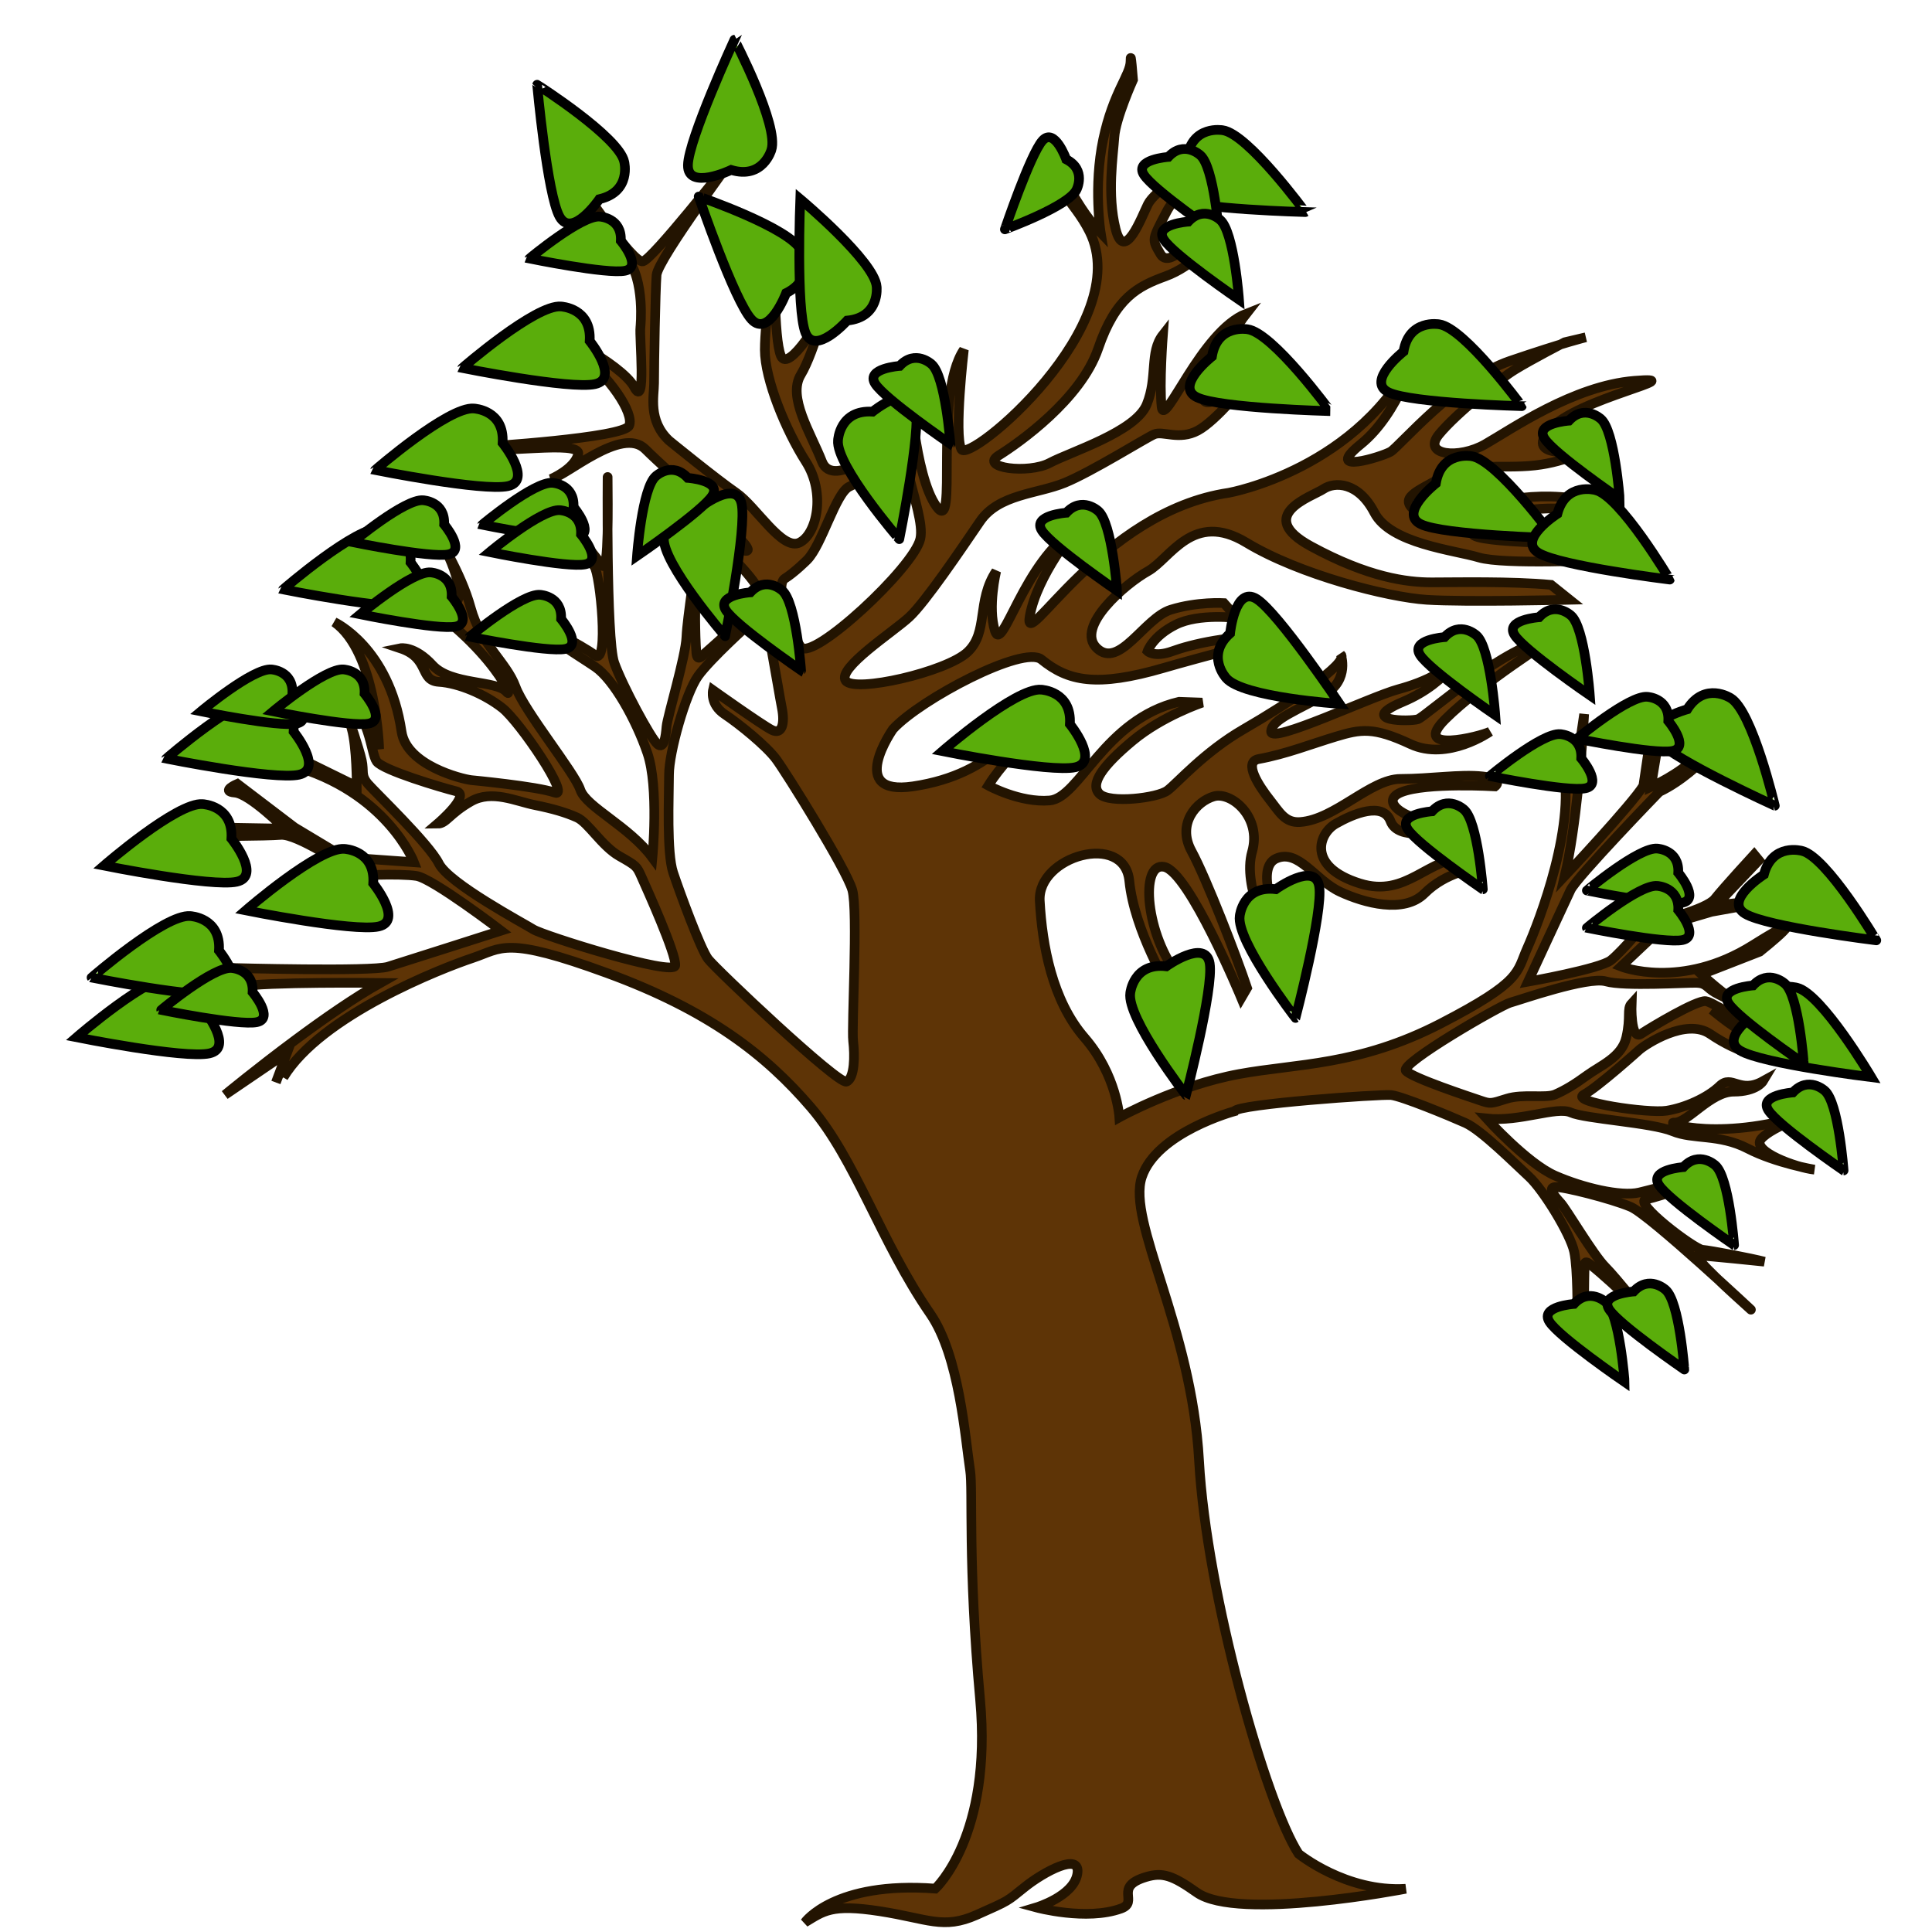 <?xml version="1.0" encoding="UTF-8" standalone="no"?>
<!-- Generator: Adobe Illustrator 14.0.0, SVG Export Plug-In . SVG Version: 6.00 Build 43363)  -->
<svg
   xmlns:dc="http://purl.org/dc/elements/1.1/"
   xmlns:cc="http://creativecommons.org/ns#"
   xmlns:rdf="http://www.w3.org/1999/02/22-rdf-syntax-ns#"
   xmlns:svg="http://www.w3.org/2000/svg"
   xmlns="http://www.w3.org/2000/svg"
   xmlns:sodipodi="http://sodipodi.sourceforge.net/DTD/sodipodi-0.dtd"
   xmlns:inkscape="http://www.inkscape.org/namespaces/inkscape"
   version="1.1"
   id="Layer_1"
   x="0px"
   y="0px"
   width="200px"
   height="200px"
   viewBox="0 0 200 200"
   enable-background="new 0 0 200 200"
   xml:space="preserve"
   sodipodi:version="0.32"
   inkscape:version="0.46"
   sodipodi:docname="bigtree_t.svg"
   inkscape:output_extension="org.inkscape.output.svg.inkscape"><defs
   id="defs116"><inkscape:perspective
     sodipodi:type="inkscape:persp3d"
     inkscape:vp_x="0 : 100 : 1"
     inkscape:vp_y="0 : 1000 : 0"
     inkscape:vp_z="200 : 100 : 1"
     inkscape:persp3d-origin="100 : 66.666667 : 1"
     id="perspective120" /></defs><sodipodi:namedview
   inkscape:window-height="726"
   inkscape:window-width="641"
   inkscape:pageshadow="2"
   inkscape:pageopacity="0.0"
   guidetolerance="10.0"
   gridtolerance="10.0"
   objecttolerance="10.0"
   borderopacity="1.0"
   bordercolor="#666666"
   pagecolor="#ffffff"
   id="base"
   showgrid="false"
   inkscape:zoom="2.47"
   inkscape:cx="100"
   inkscape:cy="100"
   inkscape:window-x="50"
   inkscape:window-y="6"
   inkscape:current-layer="Layer_1" />
<path
   fill="#5E3406"
   stroke="#231401"
   d="M28.561,112.056l1.159-3.091l-6.439,4.377c0,0,3.327-2.75,7.377-5.752  c2.851-2.111,6.06-4.35,8.72-5.838c0,0-11.977-0.129-14.552,0.387l-6.439,4.377l-0.772-0.772l6.696-4.378  c0,0-3.605-1.545-6.311-1.545c-2.704,0-0.129-0.902-0.129-0.902s3.349,0.129,6.182,1.288c0,0,14.423,0.388,16.098-0.128  c1.674-0.516,11.719-3.735,11.719-3.735s-7.083-5.409-8.757-5.667c-1.674-0.257-6.697-0.129-7.856,0.258  c-1.159,0.386-3.348,3.091-3.348,3.091l3.992-4.25c0,0-5.151-3.478-6.825-3.349c-1.674,0.129-7.211,0.129-7.211,0.129l0.128-0.902  l7.469,0.129c0,0-3.606-3.606-5.151-3.735s0.258-0.901,0.258-0.901l5.923,4.507l5.151,3.091l7.212,0.515  c0,0-2.833-7.341-12.75-10.045c-9.916-2.705,0-1.16,0-1.16l6.826,3.349c0,0,0-4.121-0.515-5.924c-0.516-1.803,0.772,2.061,1.03,3.22  c0.258,1.159-0.129,1.545,0.645,2.447c0.772,0.901,6.31,6.182,7.34,8.242c1.031,2.061,8.758,6.182,9.788,6.826  s14.552,4.894,14.681,3.735c0.128-1.16-2.962-7.985-3.477-9.144c-0.515-1.159-0.515-1.159-2.318-2.189  c-1.804-1.031-3.22-3.478-4.379-3.993s-2.447-0.901-4.379-1.288c-1.932-0.387-4.427-1.599-6.568-0.387  c-2.275,1.288-2.575,2.318-3.477,2.318c0,0,3.477-2.962,1.932-3.349c-1.545-0.386-7.598-2.189-8.242-3.091  c-0.644-0.901-0.644-5.022-3.606-6.825c0,0,2.962,0.772,3.864,5.538c0,0-0.257-10.045-4.636-13.136c0,0,5.658,2.586,6.954,11.333  c0.515,3.477,6.182,4.894,7.211,5.022c0,0,6.826,0.644,8.628,1.288c1.803,0.644-3.606-7.341-5.409-8.757  c-1.803-1.417-4.508-2.576-6.568-2.705c-2.06-0.129-0.901-2.447-3.992-3.477c0,0,1.459-0.301,3.348,1.76  c1.889,2.061,6.611,1.545,7.641,2.748c1.03,1.202-2.06-6.01-12.707-11.763c0,0,5.065,2.748,7.04,2.661  c1.975-0.085-0.344-5.58-1.631-7.297c0,0,2.575,3.949,3.606,7.727c1.03,3.777,3.691,5.581,4.636,8.156  c0.944,2.576,6.096,8.843,6.697,10.646c0.601,1.803,5.065,3.778,7.469,7.041c0,0,0.687-7.298-0.515-10.818  c-1.202-3.52-3.52-7.641-5.409-8.929c-1.889-1.288-4.636-2.833-6.01-4.55c0,0,4.551,2.232,6.01,3.348  c1.459,1.116,0.515-8.414-0.085-9.187c-0.601-0.773-3.263-5.065-4.036-6.525c0,0,4.207,5.667,4.894,6.439  c0.629,0.708,0.538-6.655,0.518-8.752c-0.001-0.192-0.003-0.34-0.003-0.434c0-1.116-0.172,16.828,0.687,19.231  s3.778,7.813,4.465,8.414c0.687,0.601,0.858-0.773,0.944-1.803c0.085-1.03,1.974-7.212,2.061-9.272  c0.085-2.061,1.029-7.641,1.116-9.616c0,0-0.397,7.202-0.086,11.248c0.086,1.116,0.774,0.085,1.031-0.086  c0,0,4.208-3.692,5.324-4.98l-0.773,1.975c0,0-4.121,3.692-5.409,5.495c-1.289,1.803-3.005,7.898-3.005,10.217  S69,88.272,69.686,90.333c0.688,2.061,2.834,7.899,3.607,8.929c0.771,1.031,13.479,13.05,14.337,12.707  c0.859-0.343,0.859-2.747,0.687-4.206c-0.172-1.462,0.515-13.48-0.086-15.627c-0.601-2.146-6.868-12.191-7.899-13.564  c-1.03-1.374-3.777-3.606-5.323-4.637c-1.544-1.03-1.201-2.49-1.201-2.49s5.065,3.606,6.095,4.121  c1.03,0.515,1.374-0.601,1.03-2.318c-0.343-1.717-1.803-10.818-2.404-12.192c-0.601-1.373-3.692-4.378-5.236-5.924  c-1.546-1.545,3.862,2.576,4.12,1.803c0.258-0.773-8.156-7.984-10.603-10.432c-2.447-2.447-8.242,2.833-9.788,3.091  c0,0,2.447-1.03,2.833-2.575c0.387-1.546-8.757,0.129-9.916-0.773c0,0,14.682-0.901,15.196-2.189  c0.516-1.288-1.932-5.022-5.537-7.856c-3.606-2.833,4.765,1.417,6.053,3.863c1.287,2.447,0.515-5.151,0.644-6.182  c0,0,0.515-4.893-1.417-7.211c-1.932-2.318-4.507-6.311-4.765-7.469c0,0,5.409,8.113,6.439,7.855  c1.03-0.258,8.499-9.788,9.272-10.688c0.772-0.902-7.727,10.431-7.856,12.105c-0.128,1.674-0.257,9.045-0.257,11.205  c0,1.288-0.645,3.863,1.545,5.924c0,0,4.894,3.992,6.954,5.409s4.766,6.053,6.568,5.151c1.803-0.901,2.705-5.151,0.644-8.371  c-2.06-3.22-4.25-8.5-4.25-11.591s1.029-9.53,1.029-9.53s-0.128,8.371,0.645,10.174c0.772,1.803,4.379-4.121,4.766-5.538  c0.386-1.417-1.289,5.151-2.705,7.47c-1.417,2.317,1.03,6.052,2.188,9.015c1.16,2.962,6.955-1.803,7.084-2.833  c0,0-1.35,4.09-4.25,5.409c-1.417,0.644-2.834,6.052-4.379,7.598c0,0-1.287,1.288-2.318,1.932c-1.031,0.644,0.516,5.538,1.675,7.083  c1.159,1.546,11.719-8.242,12.363-11.204c0.643-2.962-3.735-10.432-1.159-16.484c0,0,0.515,9.917,2.833,13.136  c2.318,3.22-0.387-11.461,2.833-16.227c0,0-1.029,8.757-0.257,10.303c0.773,1.545,18.075-12.917,13.266-22.537  c-1.675-3.349-4.122-4.507-3.865-8.242c0,0,2.061,5.28,5.022,8.371c0,0-0.772-4.765,0.259-9.659c1.03-4.894,2.832-6.696,2.832-8.113  c0-1.417,0.257,1.932,0.257,1.932s-1.802,3.992-1.931,5.924c-0.128,1.932-0.772,5.924,0.129,9.529  c0.902,3.606,2.704-1.287,3.349-2.575s4.378-4.121,7.855-4.121c0,0-4.378,1.932-5.924,4.894c-1.545,2.962-1.545,2.833-0.645,4.379  c0.902,1.545,3.091-1.545,4.38-1.417c1.287,0.129-1.031,2.705-3.863,3.735c-2.834,1.031-5.152,2.189-6.956,7.469  c-1.802,5.28-8.241,9.788-10.302,11.076c-2.06,1.287,3.091,1.932,5.28,0.772c2.189-1.159,8.887-3.219,10.045-6.053  c1.159-2.833,0.257-5.409,1.674-7.211c0,0-0.386,5.151-0.129,7.469c0.259,2.318,4.121-7.856,8.758-9.659  c0,0-1.933,2.446-3.992,7.083c-2.061,4.636,3.349,0.129,3.992,0.129c0,0-3.091,3.863-5.021,4.894c-1.934,1.03-3.607,0-4.508,0.386  c-0.902,0.386-6.439,3.864-9.273,5.022c-2.833,1.159-6.825,1.159-8.757,3.993c-1.932,2.833-5.667,8.371-7.34,9.916  c-1.675,1.545-7.47,5.28-6.568,6.568c0.901,1.288,10.431-0.901,12.62-2.962c2.189-2.061,0.902-5.28,2.962-8.371  c0,0-0.901,3.734-0.128,6.182c0.772,2.446,2.961-7.212,8.37-10.561c0,0-3.992,4.765-4.765,9.015  c-0.773,4.25,7.34-10.818,20.604-12.75c0,0,13.651-2.447,19.446-14.681c0,0-1.803,6.439-5.795,9.659  c-3.992,3.22,2.189,1.288,3.091,0.772c0.901-0.515,6.697-7.469,12.363-9.401c5.667-1.932,7.856-2.447,7.856-2.447l-2.189,0.515  c0,0-3.478,1.804-5.151,2.833c-1.675,1.03-6.053,4.508-7.856,6.697c-1.803,2.19,2.061,2.576,4.765,1.03  c2.705-1.545,9.145-6.053,15.454-6.568c6.311-0.515-5.924,1.803-8.757,5.022s3.348,2.318,4.121,1.932c0,0-2.189,1.417-5.666,1.803  c-3.478,0.387-6.954-0.386-9.529,1.159c-2.577,1.546-4.895,2.189-2.577,3.735c2.318,1.545,7.212-1.03,9.788-1.417  c2.575-0.387,5.28-0.387,8.241,0.258l1.288,1.159c0,0-5.408-0.901-8.628-0.129c-3.22,0.773-5.022,1.288-5.022,2.318  s12.879,1.03,12.879,1.03l0.643,1.674c0,0-10.302,0.515-12.878-0.257c-2.574-0.772-9.144-1.417-10.817-4.636s-4.121-3.22-5.28-2.447  c-1.159,0.772-7.212,2.704-1.287,5.924c5.923,3.22,9.915,3.735,12.491,3.735s8.242-0.129,12.364,0.257l1.931,1.546  c0,0-10.817,0.257-14.81,0c-3.993-0.258-13.136-2.576-18.674-5.924s-7.855,1.674-10.174,2.962c-2.318,1.288-7.599,5.794-5.28,7.984  c2.318,2.189,4.894-3.134,7.642-3.993c2.747-0.858,5.494-0.687,5.494-0.687l1.375,1.545c0,0-3.95-0.516-6.354,0.687  c-2.403,1.202-2.919,2.748-2.919,2.748s0.688,0.687,2.576,0c1.888-0.687,6.01-1.717,11.16-1.545c0,0-8.854,2.336-12.019,3.263  c-7.041,2.061-9.96,1.374-12.707-0.859c-1.856-1.508-12.535,4.121-15.369,7.212c0,0-4.871,6.943,2.061,5.924  c8.758-1.288,11.075-6.697,12.878-7.469c0,0,0,0,0.772,0.515s-3.262,2.747-5.838,6.869c0,0,3.263,1.803,6.354,1.545  c3.091-0.257,5.666-8.414,13.393-10.217l2.404,0.086c0,0-4.121,1.373-7.212,3.949c-3.091,2.575-4.463,4.464-3.434,5.495  s6.01,0.43,7.039-0.344c1.031-0.772,3.793-3.984,7.899-6.353c4.464-2.576,10.989-6.869,10.046-7.727c0,0,0.943,2.576-1.632,4.121  s-5.581,2.576-5.581,3.864c0,1.288,10.303-3.606,13.136-4.379c2.834-0.772,5.667-2.061,6.955-4.378c0,0-1.546,3.606-6.439,5.666  c-4.894,2.061,0.772,2.061,1.545,1.803c0.773-0.257,9.016-7.727,14.166-8.5c0,0-7.727,4.894-11.332,8.5  c-3.606,3.605,3.605,1.803,4.636,1.288c0,0-4.379,3.09-8.242,1.288s-5.151-1.545-7.727-0.773c-2.575,0.773-5.151,1.803-7.985,2.319  c-1.604,0.292-0.035,2.731,1.203,4.292c0.946,1.193,1.527,2.343,3.091,2.232c3.605-0.258,7.297-4.464,10.387-4.464  c3.092,0,6.183-0.515,8.501-0.257c2.318,0.257,1.287,1.03,1.287,1.03s-7.125-0.429-9.701,0.601c-2.575,1.03,1.03,3.177,3.606,2.919  l0.172,1.116c0,0-4.122,1.03-4.895-1.03s-3.863-0.772-5.666,0.258c-1.803,1.03-3.005,4.464,2.489,6.182  c4.904,1.533,6.955-2.747,11.333-2.747l0.602,1.202c0,0-3.006,0.343-5.237,2.575c-2.127,2.127-6.248,1-8.757-0.171  c-2.577-1.202-4.294-4.464-6.612-3.434c-2.317,1.03,0.173,7.04,1.461,7.555l-1.976,0.687c0,0-3.004-5.323-1.975-8.929  c1.03-3.605-2.146-6.268-3.948-5.752c-1.804,0.515-3.864,2.833-2.318,5.667c1.544,2.833,4.722,11.076,5.751,14.167l-0.601,1.029  c0,0-5.408-13.05-7.983-13.565c-2.576-0.515-1.89,7.212,1.544,11.333c1.924,2.308-1.029,1.203-1.029,1.203  s-3.606-5.925-4.121-11.076s-9.53-2.575-9.272,2.061c0.257,4.636,1.287,10.303,4.636,14.165c3.349,3.865,3.606,8.243,3.606,8.243  s5.951-3.294,12.377-4.479c5.962-1.101,12.375-0.833,20.877-5.225c8.5-4.393,7.843-5.296,8.977-7.825  c1.134-2.53,5.335-13.256,3.525-19.384c0,0,0.889,2.854,1.392,1.726l0.964-6.556c0,0-0.192,3.668-0.645,7.935  c-0.318,3.002-0.765,6.301-1.362,8.825c0,0,6.977-7.429,8.137-9.34l0.965-6.556l0.93-0.039l-1.113,6.717c0,0,3.045-1.37,4.602-3.064  c1.558-1.694,0.64,0.438,0.64,0.438s-2.009,2.023-4.366,3.131c0,0-8.547,8.815-9.19,10.16c-0.64,1.346-4.407,9.495-4.407,9.495  s7.468-1.324,8.593-2.226c1.125-0.899,3.937-4.121,4.362-5.07s-0.008-3.878-0.008-3.878l0.363,4.949c0,0,5.145-1.226,6.029-2.348  c0.883-1.123,4.071-4.593,4.071-4.593l0.491,0.6l-4.383,4.606c0,0,4.336-0.183,5.307-1.077c0.971-0.895,0.417,0.68,0.417,0.68  l-6.236,1.117l-4.902,1.447l-4.475,4.223c0,0,6.229,2.451,13.634-2.205c7.405-4.656,0.727,0.667,0.727,0.667l-6.028,2.349  c0,0,2.583,2.373,4.01,3.089c1.426,0.715-1.736-0.703-2.611-1.208c-0.875-0.507-0.894-0.972-1.904-1.006  c-1.01-0.035-7.507,0.394-9.391-0.147c-1.885-0.541-8.915,1.928-9.913,2.202c-0.996,0.275-11.444,6.301-10.794,7.049  c0.652,0.747,6.709,2.741,7.731,3.087c1.022,0.343,1.022,0.343,2.706-0.192c1.685-0.536,4.032-0.017,5.022-0.444  c0.991-0.431,1.976-1.015,3.329-2.003c1.354-0.987,3.551-1.852,4.024-3.891c0.503-2.168,0.029-2.95,0.55-3.515  c0,0-0.146,3.884,0.985,3.137c1.132-0.744,5.747-3.498,6.683-3.384c0.935,0.116,3.518,2.489,6.353,1.672  c0,0-2.189,1.411-5.695-0.769c0,0,6.444,5.624,10.9,4.66c0,0-4.878,2.056-11.104-2.17c-2.475-1.68-6.625,1.056-7.3,1.628  c0,0-4.333,3.905-5.774,4.664c-1.442,0.759,6.675,1.967,8.601,1.654c1.927-0.315,4.21-1.341,5.477-2.56  c1.268-1.216,2.053,0.846,4.479-0.497c0,0-0.652,1.088-3.032,1.084c-2.378-0.005-4.773,3.251-6.121,3.205  c-1.346-0.047,4.952,2.169,14.688-1.188c0,0-4.639,1.592-5.723,2.878c-1.083,1.286,3.695,2.998,5.513,3.181  c0,0-3.959-0.66-6.919-2.189c-2.96-1.531-5.622-0.9-7.779-1.792c-2.157-0.891-9.051-1.272-10.526-1.935  c-1.477-0.662-5.285,0.997-8.712,0.626c0,0,4.177,4.632,7.075,5.906c2.896,1.272,6.813,2.194,8.708,1.753  c1.895-0.442,4.445-1.274,6.312-1.146c0,0-4.019,1.565-5.559,1.839c-1.54,0.271,4.975,5.168,5.806,5.236  c0.83,0.067,5.053,0.873,6.411,1.228c0,0-5.973-0.626-6.852-0.64c-0.807-0.015,3.859,4.168,5.187,5.364  c0.121,0.108,0.213,0.192,0.271,0.247c0.699,0.643-10.444-9.798-12.444-10.644c-2.001-0.847-7.07-2.131-7.842-2.047  c-0.772,0.082-0.011,0.981,0.585,1.63c0.597,0.646,3.382,5.389,4.624,6.629c1.241,1.24,4.193,5.046,5.381,6.235  c0,0-4.282-4.395-6.997-6.528c-0.748-0.59-0.498,0.434-0.538,0.694c0,0-0.109,4.763,0.054,6.202l-0.792-1.62  c0,0,0.06-4.708-0.328-6.553c-0.388-1.847-3.219-6.433-4.671-7.767c-1.453-1.335-4.909-4.81-6.595-5.565  c-1.688-0.755-6.581-2.772-7.672-2.883c-1.09-0.108-15.938,0.934-16.218,1.668c0,0-8.055,2.18-9.601,6.816  c-1.545,4.636,5.152,15.453,5.925,29.361c0.771,13.898,6.954,35.546,10.302,40.696c0,0,4.916,4.01,11.097,3.624  c0,0-17.392,3.391-21.634,0.386c-2.512-1.778-3.543-2.121-5.26-1.605c-3.412,1.023-0.687,2.575-2.576,3.262  c-3.575,1.3-8.777-0.11-8.777-0.11s3.864-1.158,4.25-3.477s-3.499-0.19-5.432,1.354c-1.932,1.546-1.521,1.349-4.999,2.895  c-3.477,1.545-5.022,0.387-10.044-0.386c-5.022-0.772-5.795,0-7.727,1.158c0,0,3.043-4.285,13.498-3.494  c0,0,5.924-5.409,4.636-19.574c-1.288-14.167-0.725-21.71-1.03-23.696c-0.515-3.35-1.107-11.855-4.121-16.227  c-5.152-7.47-7.728-15.97-12.364-21.379c-4.636-5.408-10.56-10.045-21.12-13.908C52.257,96.858,52,98.146,48.909,99.176  c-3.091,1.03-15.711,5.924-19.575,12.363"
   id="path3" />
<path
   fill="#5AAD0B"
   stroke="#000000"
   d="M64.621,16.755c0,0,0.772,3.091-2.576,3.863c0,0-2.833,4.122-4.121,1.804  c-1.288-2.318-2.318-13.651-2.318-13.651S64.105,14.18,64.621,16.755z"
   id="path5" />
<path
   fill="#5AAD0B"
   stroke="#000000"
   d="M79.848,15.531c0,0-0.874,3.063-4.162,2.061c0,0-4.512,2.156-4.471-0.496  c0.042-2.651,4.809-12.985,4.809-12.985S80.687,13.042,79.848,15.531z"
   id="path7" />
<path
   fill="#5AAD0B"
   stroke="#000000"
   d="M58.075,31.728c0,0,3.183,0.14,2.97,3.569c0,0,3.144,3.89,0.555,4.464  c-2.589,0.574-13.746-1.667-13.746-1.667S55.459,31.488,58.075,31.728z"
   id="path9" />
<path
   fill="#5AAD0B"
   stroke="#000000"
   d="M49.06,42.288c0,0,3.183,0.14,2.97,3.57c0,0,3.144,3.889,0.555,4.464  c-2.589,0.574-13.746-1.667-13.746-1.667S46.444,42.048,49.06,42.288z"
   id="path11" />
<path
   fill="#5AAD0B"
   stroke="#000000"
   d="M107.785,71.393c0,0,3.184,0.14,2.97,3.569c0,0,3.144,3.89,0.555,4.464  C108.72,80,97.564,77.76,97.564,77.76S105.169,71.153,107.785,71.393z"
   id="path13" />
<path
   fill="#5AAD0B"
   stroke="#000000"
   d="M128.339,94.809c0,0,0.321-3.169,3.733-2.76c0,0,4.063-2.916,4.489-0.298  c0.425,2.618-2.452,13.627-2.452,13.627S127.949,97.407,128.339,94.809z"
   id="path15" />
<path
   fill="#5AAD0B"
   stroke="#000000"
   d="M117.006,102.793c0,0,0.321-3.169,3.733-2.76c0,0,4.064-2.916,4.489-0.298  c0.424,2.618-2.452,13.629-2.452,13.629S116.617,105.39,117.006,102.793z"
   id="path17" />
<path
   fill="#5AAD0B"
   stroke="#000000"
   d="M126.932,70.189c0,0-2.161-2.34,0.406-4.625c0,0,0.505-4.976,2.748-3.561  c2.243,1.415,8.588,10.861,8.588,10.861S128.62,72.202,126.932,70.189z"
   id="path19" />
<path
   fill="#5AAD0B"
   stroke="#000000"
   d="M148.979,33.57c0,0-3.134-0.569-3.687,2.822c0,0-3.928,3.097-1.53,4.23  s13.772,1.422,13.772,1.422S151.583,33.917,148.979,33.57z"
   id="path21" />
<path
   fill="#5AAD0B"
   stroke="#000000"
   d="M152.327,47.222c0,0-3.135-0.57-3.687,2.822c0,0-3.928,3.096-1.53,4.23  c2.398,1.134,13.772,1.422,13.772,1.422S154.932,47.568,152.327,47.222z"
   id="path23" />
<path
   fill="#5AAD0B"
   stroke="#000000"
   d="M129.146,34.085c0,0-3.135-0.569-3.687,2.823c0,0-3.928,3.096-1.53,4.23  c2.396,1.134,13.773,1.422,13.773,1.422S131.751,34.432,129.146,34.085z"
   id="path25" />
<path
   fill="#5AAD0B"
   stroke="#000000"
   d="M126.57,13.48c0,0-3.135-0.569-3.687,2.822c0,0-3.928,3.096-1.53,4.23  s13.773,1.422,13.773,1.422S129.174,13.827,126.57,13.48z"
   id="path27" />
<path
   fill="#5AAD0B"
   stroke="#000000"
   d="M20.985,83.241c0,0,3.183,0.14,2.97,3.57c0,0,3.144,3.889,0.554,4.464  c-2.588,0.574-13.745-1.667-13.745-1.667S18.37,83.001,20.985,83.241z"
   id="path29" />
<path
   fill="#5AAD0B"
   stroke="#000000"
   d="M18.152,101.013c0,0,3.183,0.14,2.97,3.569c0,0,3.144,3.889,0.555,4.465  c-2.589,0.574-13.746-1.668-13.746-1.668S15.537,100.773,18.152,101.013z"
   id="path31" />
<path
   fill="#5AAD0B"
   stroke="#000000"
   d="M19.698,94.831c0,0,3.183,0.14,2.97,3.57c0,0,3.144,3.889,0.554,4.463  c-2.589,0.575-13.745-1.667-13.745-1.667S17.082,94.591,19.698,94.831z"
   id="path33" />
<path
   fill="#5AAD0B"
   stroke="#000000"
   d="M39.53,54.651c0,0,3.183,0.14,2.97,3.569c0,0,3.144,3.89,0.555,4.464  c-2.589,0.574-13.746-1.667-13.746-1.667S36.915,54.411,39.53,54.651z"
   id="path35" />
<path
   fill="#5AAD0B"
   stroke="#000000"
   d="M27.424,72.166c0,0,3.183,0.14,2.97,3.569c0,0,3.143,3.89,0.554,4.463  c-2.589,0.575-13.745-1.666-13.745-1.666S24.809,71.925,27.424,72.166z"
   id="path37" />
<path
   fill="#5AAD0B"
   stroke="#000000"
   d="M35.667,87.877c0,0,3.183,0.14,2.97,3.569c0,0,3.143,3.89,0.554,4.464  s-13.746-1.666-13.746-1.666S33.051,87.637,35.667,87.877z"
   id="path39" />
<path
   fill="#5AAD0B"
   stroke="#000000"
   d="M186.54,88.082c0,0-3.065-0.87-3.943,2.452c0,0-4.208,2.702-1.933,4.062  c2.276,1.36,13.57,2.75,13.57,2.75S189.099,88.679,186.54,88.082z"
   id="path41" />
<path
   fill="#5AAD0B"
   stroke="#000000"
   d="M165.161,50.735c0,0-3.064-0.87-3.941,2.451c0,0-4.21,2.702-1.933,4.062  c2.275,1.361,13.57,2.75,13.57,2.75S167.72,51.332,165.161,50.735z"
   id="path43" />
<path
   fill="#5AAD0B"
   stroke="#000000"
   d="M179.157,72.266c0,0-2.665-1.747-4.496,1.16c0,0-4.825,1.318-3.059,3.297  c1.765,1.98,12.126,6.683,12.126,6.683S181.42,73.601,179.157,72.266z"
   id="path45" />
<path
   fill="#5AAD0B"
   stroke="#000000"
   d="M186.024,102.248c0,0-3.064-0.87-3.942,2.451c0,0-4.209,2.702-1.934,4.062  c2.276,1.36,13.571,2.75,13.571,2.75S188.584,102.845,186.024,102.248z"
   id="path47" />
<path
   fill="#5AAD0B"
   stroke="#000000"
   d="M82.971,25.981c0,0,1.479,2.821-1.592,4.362c0,0-1.782,4.673-3.581,2.724  c-1.798-1.949-5.471-12.72-5.471-12.72S81.863,23.6,82.971,25.981z"
   id="path49" />
<path
   fill="#5AAD0B"
   stroke="#000000"
   d="M90.751,29.688c0,0,0.367,3.165-3.053,3.499c0,0-3.34,3.722-4.319,1.257  S82.84,20.607,82.84,20.607S90.571,27.067,90.751,29.688z"
   id="path51" />
<path
   fill="#5AAD0B"
   stroke="#000000"
   d="M86.752,45.576c0,0,0.147-3.183,3.577-2.961c0,0,3.897-3.134,4.465-0.543  c0.568,2.59-1.699,13.742-1.699,13.742S86.506,48.191,86.752,45.576z"
   id="path53" />
<path
   fill="#5AAD0B"
   stroke="#000000"
   d="M68.722,55.621c0,0,0.147-3.183,3.577-2.961c0,0,3.897-3.134,4.465-0.544  c0.568,2.59-1.699,13.742-1.699,13.742S68.477,58.236,68.722,55.621z"
   id="path55" />
<path
   fill="#5AAD0B"
   stroke="#000000"
   d="M28.105,69.301c0,0,2.289,0.123,2.163,2.501c0,0,2.291,2.725,0.435,3.103  c-1.856,0.378-9.894-1.267-9.894-1.267S26.223,69.113,28.105,69.301z"
   id="path57" />
<path
   fill="#5AAD0B"
   stroke="#000000"
   d="M35.574,69.301c0,0,2.289,0.123,2.163,2.501c0,0,2.291,2.725,0.435,3.103  c-1.856,0.378-9.894-1.267-9.894-1.267S33.692,69.113,35.574,69.301z"
   id="path59" />
<path
   fill="#5AAD0B"
   stroke="#000000"
   d="M23.983,100.208c0,0,2.289,0.122,2.164,2.503c0,0,2.291,2.726,0.434,3.103  c-1.856,0.377-9.894-1.267-9.894-1.267S22.102,100.021,23.983,100.208z"
   id="path61" />
<path
   fill="#5AAD0B"
   stroke="#000000"
   d="M43.816,51.787c0,0,2.289,0.122,2.164,2.501c0,0,2.291,2.726,0.434,3.104  c-1.856,0.378-9.893-1.267-9.893-1.267S41.935,51.599,43.816,51.787z"
   id="path63" />
<path
   fill="#5AAD0B"
   stroke="#000000"
   d="M44.589,59.256c0,0,2.289,0.123,2.164,2.501c0,0,2.29,2.725,0.434,3.103  c-1.856,0.378-9.893-1.267-9.893-1.267S42.707,59.068,44.589,59.256z"
   id="path65" />
<path
   fill="#5AAD0B"
   stroke="#000000"
   d="M57.21,49.983c0,0,2.289,0.123,2.163,2.502c0,0,2.291,2.726,0.434,3.103  c-1.856,0.378-9.893-1.267-9.893-1.267S55.328,49.796,57.21,49.983z"
   id="path67" />
<path
   fill="#5AAD0B"
   stroke="#000000"
   d="M55.922,61.574c0,0,2.289,0.122,2.164,2.501c0,0,2.29,2.725,0.434,3.104  c-1.856,0.377-9.894-1.267-9.894-1.267S54.04,61.386,55.922,61.574z"
   id="path69" />
<path
   fill="#5AAD0B"
   stroke="#000000"
   d="M57.982,52.816c0,0,2.289,0.123,2.163,2.502c0,0,2.291,2.725,0.435,3.103  c-1.856,0.378-9.894-1.267-9.894-1.267S56.101,52.629,57.982,52.816z"
   id="path71" />
<path
   fill="#5AAD0B"
   stroke="#000000"
   d="M161.523,75.998c0,0,2.289,0.122,2.164,2.502c0,0,2.289,2.725,0.433,3.103  c-1.855,0.378-9.892-1.266-9.892-1.266S159.642,75.81,161.523,75.998z"
   id="path73" />
<path
   fill="#5AAD0B"
   stroke="#000000"
   d="M171.568,87.845c0,0,2.289,0.123,2.164,2.502c0,0,2.289,2.726,0.433,3.104  c-1.855,0.377-9.892-1.267-9.892-1.267S169.687,87.658,171.568,87.845z"
   id="path75" />
<path
   fill="#5AAD0B"
   stroke="#000000"
   d="M171.568,91.709c0,0,2.289,0.123,2.164,2.501c0,0,2.289,2.725,0.433,3.104  c-1.855,0.378-9.892-1.267-9.892-1.267S169.687,91.521,171.568,91.709z"
   id="path77" />
<path
   fill="#5AAD0B"
   stroke="#000000"
   d="M170.539,72.134c0,0,2.288,0.123,2.162,2.501c0,0,2.291,2.726,0.434,3.104  c-1.855,0.378-9.892-1.267-9.892-1.267S168.656,71.947,170.539,72.134z"
   id="path79" />
<path
   fill="#5AAD0B"
   stroke="#000000"
   d="M67.896,49.288c0,0,1.678-1.561,3.301,0.183c0,0,3.553,0.248,2.534,1.845  c-1.019,1.597-7.787,6.232-7.787,6.232S66.453,50.511,67.896,49.288z"
   id="path81" />
<path
   fill="#5AAD0B"
   stroke="#000000"
   d="M80.977,61.136c0,0-1.679-1.561-3.302,0.184c0,0-3.552,0.247-2.534,1.844  c1.019,1.598,7.787,6.233,7.787,6.233S82.42,62.359,80.977,61.136z"
   id="path83" />
<path
   fill="#5AAD0B"
   stroke="#000000"
   d="M113.688,52.894c0,0-1.679-1.56-3.301,0.184c0,0-3.553,0.247-2.534,1.844  c1.019,1.598,7.787,6.233,7.787,6.233S115.131,54.117,113.688,52.894z"
   id="path85" />
<path
   fill="#5AAD0B"
   stroke="#000000"
   d="M184.776,101.832c0,0-1.679-1.561-3.303,0.182c0,0-3.551,0.248-2.532,1.846  c1.019,1.597,7.786,6.233,7.786,6.233S186.219,103.054,184.776,101.832z"
   id="path87" />
<path
   fill="#5AAD0B"
   stroke="#000000"
   d="M111.448,19.625c0,0,1.048-2.039-1.072-3.129c0,0-1.2-3.351-2.462-1.938  c-1.261,1.413-3.889,9.185-3.889,9.185S110.661,21.345,111.448,19.625z"
   id="path89" />
<path
   fill="#5AAD0B"
   stroke="#000000"
   d="M124.248,16.062c0,0-1.68-1.561-3.302,0.183c0,0-3.552,0.248-2.533,1.844  c1.019,1.598,7.786,6.233,7.786,6.233S125.69,17.285,124.248,16.062z"
   id="path91" />
<path
   fill="#5AAD0B"
   stroke="#000000"
   d="M96.431,37.698c0,0-1.679-1.561-3.301,0.183c0,0-3.551,0.248-2.533,1.845  c1.018,1.597,7.786,6.233,7.786,6.233S97.874,38.92,96.431,37.698z"
   id="path93" />
<path
   fill="#5AAD0B"
   stroke="#000000"
   d="M126.309,22.759c0,0-1.679-1.561-3.302,0.184c0,0-3.552,0.248-2.533,1.845  c1.018,1.597,7.787,6.232,7.787,6.232S127.752,23.982,126.309,22.759z"
   id="path95" />
<path
   fill="#5AAD0B"
   stroke="#000000"
   d="M162.625,63.712c0,0-1.679-1.561-3.302,0.183c0,0-3.552,0.248-2.533,1.845  s7.787,6.233,7.787,6.233S164.068,64.935,162.625,63.712z"
   id="path97" />
<path
   fill="#5AAD0B"
   stroke="#000000"
   d="M188.896,112.906c0,0-1.678-1.56-3.301,0.185c0,0-3.552,0.247-2.534,1.845  c1.019,1.598,7.787,6.231,7.787,6.231S190.34,114.131,188.896,112.906z"
   id="path99" />
<path
   fill="#5AAD0B"
   stroke="#000000"
   d="M166.231,134.801c0,0-1.679-1.562-3.302,0.183c0,0-3.552,0.246-2.533,1.844  c1.018,1.598,7.786,6.234,7.786,6.234S167.674,136.022,166.231,134.801z"
   id="path101" />
<path
   fill="#5AAD0B"
   stroke="#000000"
   d="M177.564,120.633c0,0-1.679-1.56-3.303,0.185c0,0-3.551,0.247-2.533,1.845  c1.02,1.598,7.787,6.231,7.787,6.231S179.006,121.857,177.564,120.633z"
   id="path103" />
<path
   fill="#5AAD0B"
   stroke="#000000"
   d="M172.413,133.512c0,0-1.679-1.56-3.302,0.183c0,0-3.552,0.249-2.533,1.847  c1.018,1.596,7.786,6.231,7.786,6.231S173.855,134.734,172.413,133.512z"
   id="path105" />
<path
   fill="#5AAD0B"
   stroke="#000000"
   d="M151.55,83.802c0,0-1.678-1.561-3.303,0.183c0,0-3.551,0.248-2.531,1.845  c1.018,1.597,7.787,6.232,7.787,6.232S152.993,85.025,151.55,83.802z"
   id="path107" />
<path
   fill="#5AAD0B"
   stroke="#000000"
   d="M152.838,65.772c0,0-1.679-1.561-3.302,0.183c0,0-3.552,0.248-2.533,1.845  c1.018,1.597,7.787,6.232,7.787,6.232S154.281,66.995,152.838,65.772z"
   id="path109" />
<path
   fill="#5AAD0B"
   stroke="#000000"
   d="M165.716,43.364c0,0-1.679-1.561-3.302,0.183c0,0-3.551,0.248-2.532,1.845  c1.018,1.597,7.786,6.233,7.786,6.233S167.158,44.587,165.716,43.364z"
   id="path111" />
<path
   fill="#5AAD0B"
   stroke="#000000"
   d="M62.104,22.424c0,0,2.289,0.122,2.163,2.501c0,0,2.29,2.726,0.434,3.104  c-1.856,0.377-9.893-1.267-9.893-1.267S60.222,22.236,62.104,22.424z"
   id="path113" />
</svg>